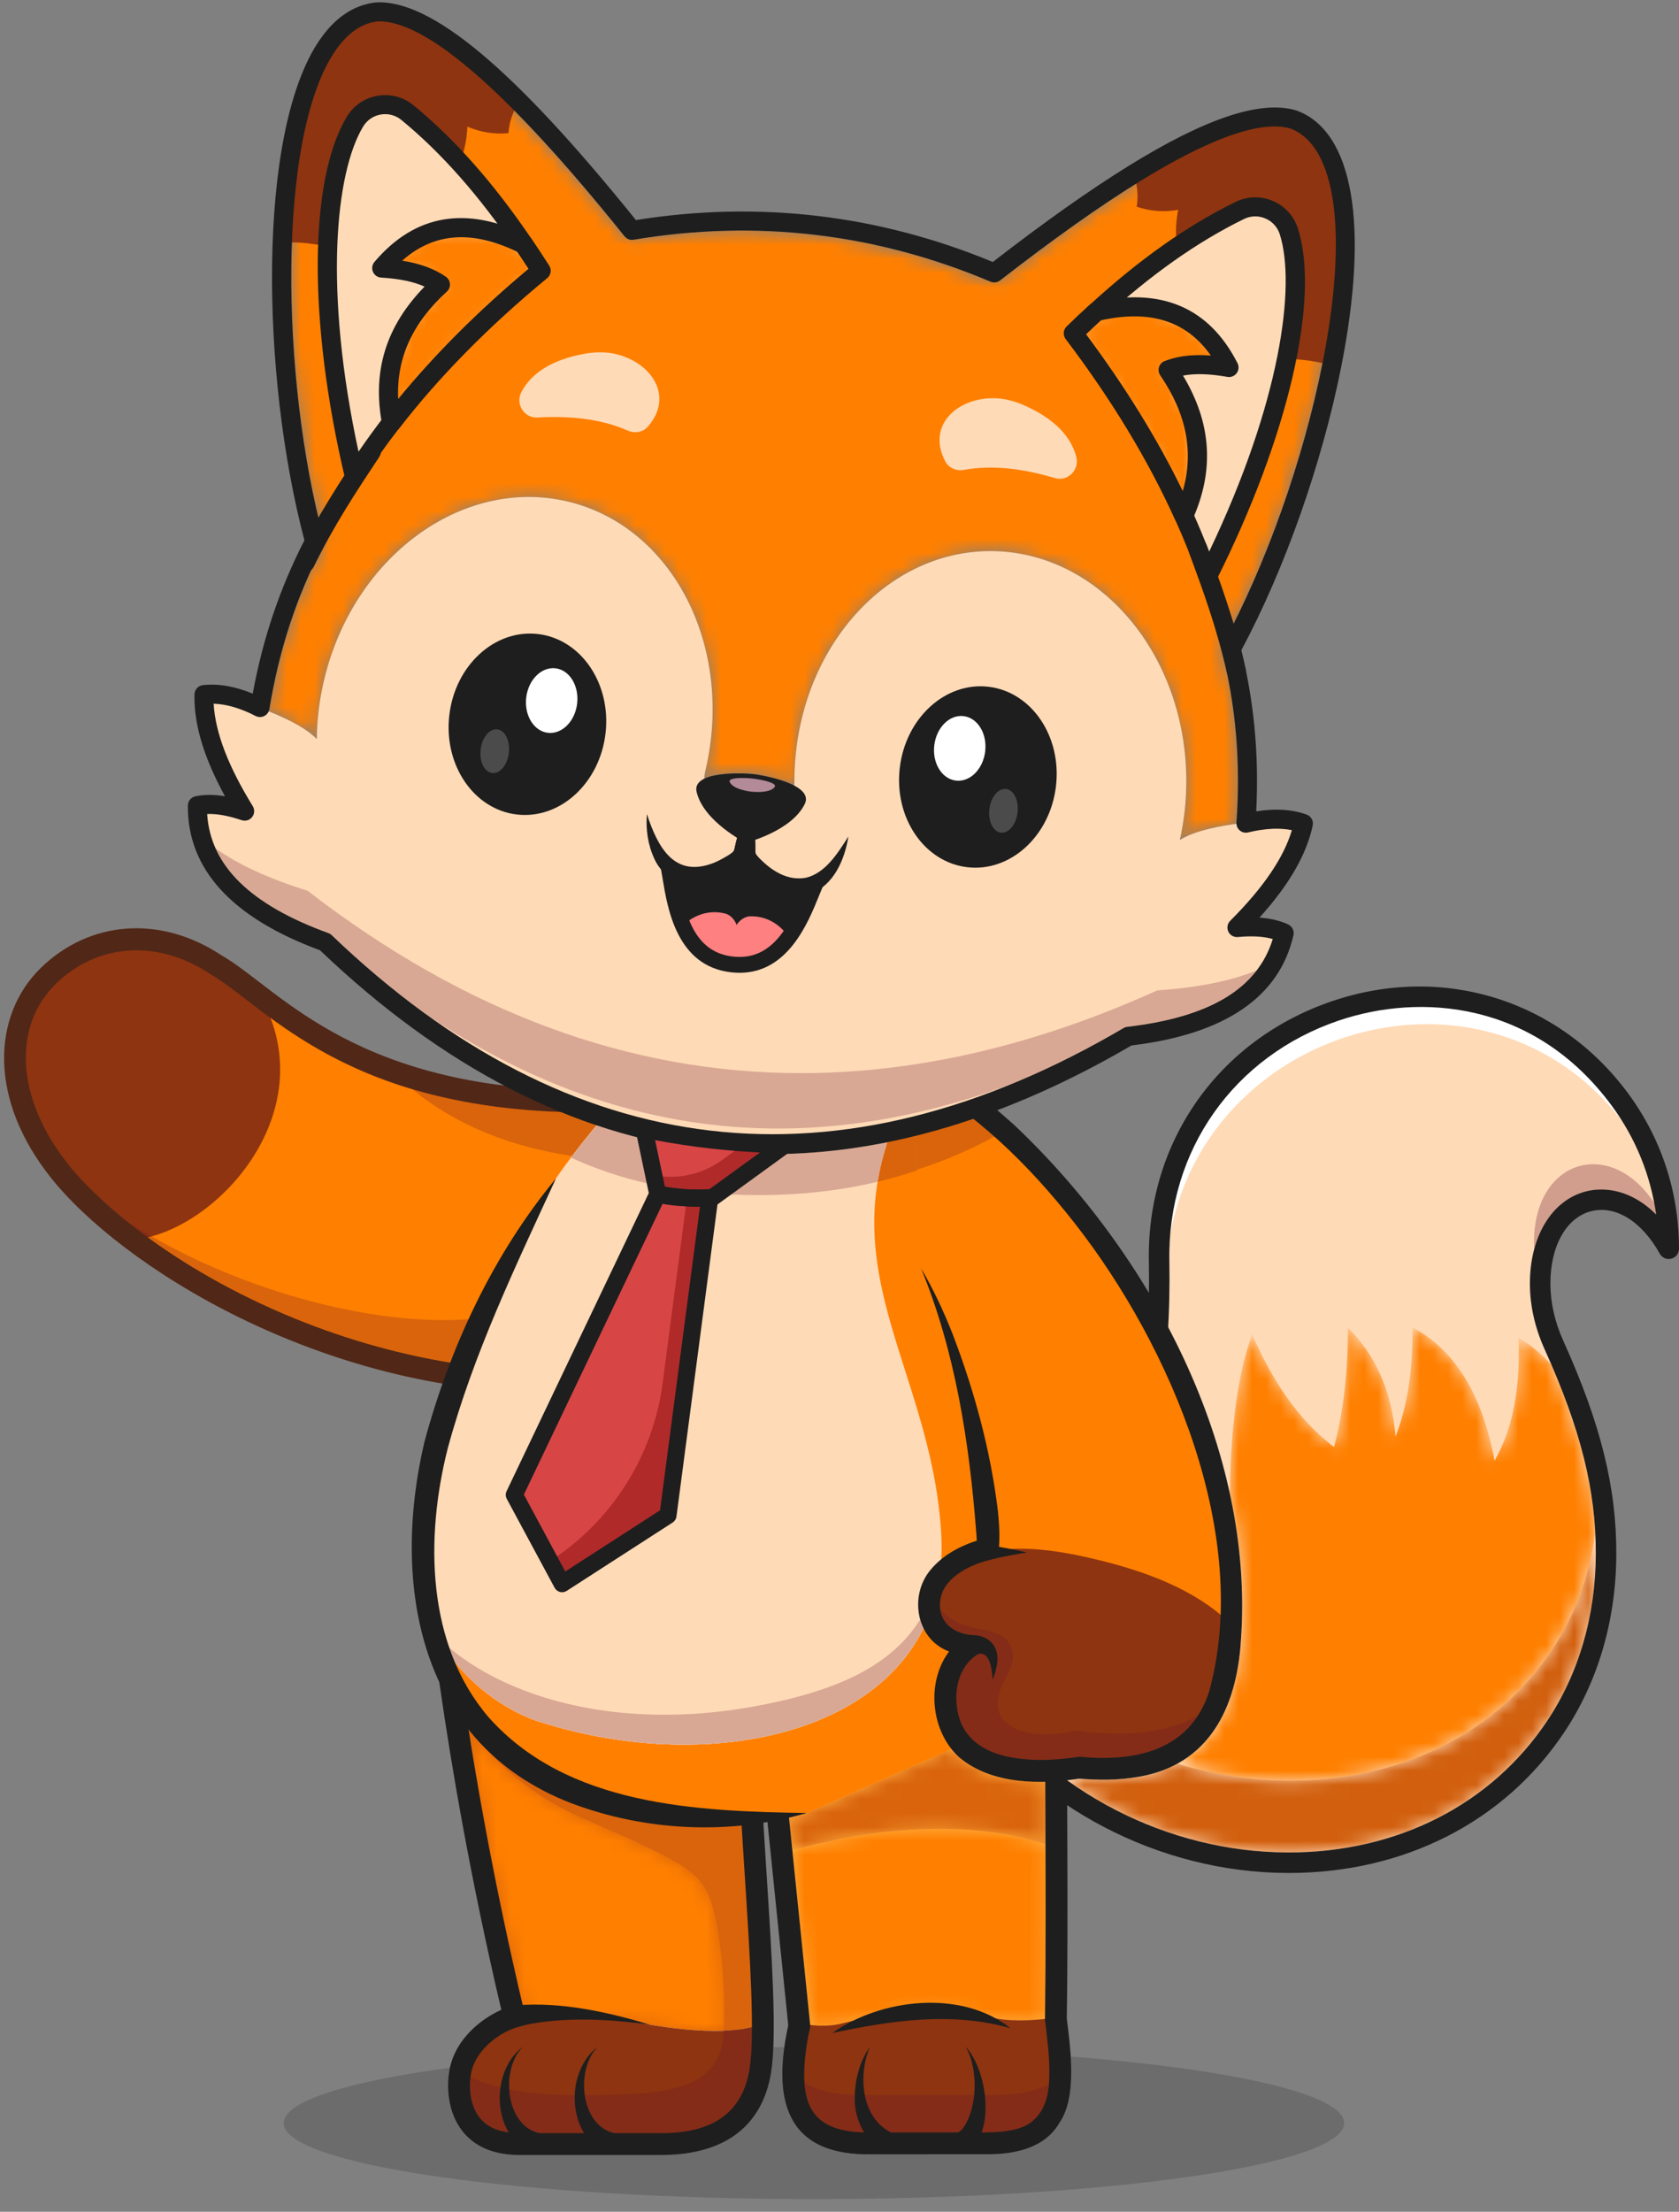 <svg width="120" height="158" viewBox="0 0 120 158" fill="none" xmlns="http://www.w3.org/2000/svg">
<rect x="0" y="0" width="120" height="158" fill="#808080" stroke="none"/>
<g opacity="0.2">
<path d="M58.172 157.094C79.102 157.094 96.069 154.662 96.069 151.662C96.069 149.616 88.18 147.835 76.525 146.908C76.553 147.376 76.566 147.846 76.555 148.324C76.532 149.412 76.374 150.699 75.712 151.662C74.664 153.465 72.515 153.895 70.632 153.895C70.615 153.895 70.597 153.895 70.58 153.895C69.799 153.898 68.715 153.898 67.561 153.898C67.048 153.898 66.522 153.898 66.002 153.898C65.472 153.898 64.949 153.898 64.454 153.898C63.673 153.898 62.96 153.898 62.402 153.899C62.281 153.902 62.163 153.904 62.046 153.904C56.695 153.904 55.435 150.661 56.054 146.238C55.792 146.24 55.532 146.243 55.272 146.246C55.243 146.959 55.19 147.578 55.107 148.077C54.468 151.916 51.754 153.946 47.258 153.946H37.14C35.333 153.946 33.964 153.382 33.07 152.27C31.963 150.891 31.884 148.958 32.155 147.712C24.838 148.702 20.274 150.105 20.274 151.662C20.274 154.662 37.241 157.094 58.172 157.094Z" fill="#1E1E1E"/>
</g>
<path d="M3.011 81.882C3.357 82.45 3.753 83.018 4.199 83.584C10.024 90.981 28.151 101.594 47.572 98.019C48.863 97.782 50.158 97.481 51.457 97.114L53.496 77.75C27.215 81.777 20.238 71.674 15.423 68.91C11.015 65.975 6.391 66.848 3.449 69.716C0.617 72.481 0.129 77.166 3.011 81.882Z" fill="#FFAD40"/>
<path d="M53.496 77.748L51.457 97.113C50.157 97.481 48.863 97.781 47.572 98.02C32.27 100.835 17.773 94.846 9.463 88.559C7.225 86.867 5.434 85.153 4.199 83.583C3.753 83.016 3.357 82.449 3.01 81.88C0.128 77.164 0.618 72.48 3.45 69.715C6.389 66.846 11.014 65.976 15.423 68.909C16.367 69.453 17.395 70.275 18.635 71.222C23.718 75.093 32.371 80.986 53.496 77.748Z" fill="#FFAD40"/>
<path d="M53.497 77.749L53.009 82.386L51.457 97.115C50.157 97.481 48.863 97.78 47.571 98.02C32.269 100.835 17.772 94.847 9.464 88.559C7.225 86.867 5.434 85.153 4.198 83.583C3.753 83.016 3.357 82.45 3.009 81.881C0.128 77.164 0.617 72.48 3.45 69.715C6.389 66.846 11.014 65.977 15.422 68.91C16.366 69.452 17.394 70.275 18.635 71.222C21.089 73.092 24.376 75.43 29.498 76.988C34.982 78.655 42.571 79.423 53.497 77.749Z" fill="#FF7F00"/>
<path d="M9.464 88.555C7.225 86.863 5.434 85.148 4.2 83.578C3.753 83.012 3.358 82.444 3.01 81.875C0.128 77.16 0.618 72.475 3.45 69.71C6.389 66.842 11.014 65.971 15.423 68.904C16.368 69.448 17.396 70.271 18.635 71.217C23.304 79.619 15.15 88.172 9.464 88.555Z" fill="#8E3410"/>
<path d="M40.896 82.578C41.365 81.958 41.958 81.2 42.641 80.389C41.778 80.1 40.919 79.78 40.063 79.43C35.839 79.28 32.36 78.665 29.453 77.799C32.708 80.472 36.659 81.951 40.896 82.578Z" fill="#D9640C"/>
<path d="M33.042 97.461C33.342 96.679 33.663 95.889 34 95.097C34.132 94.789 34.266 94.48 34.402 94.172C33.865 94.222 33.305 94.261 32.719 94.284C32.386 94.298 32.047 94.305 31.702 94.305C25.34 94.305 17.226 92.014 10.834 88.314C10.743 88.338 10.654 88.361 10.564 88.382C13.676 90.65 17.739 92.967 22.612 94.778C25.487 95.847 29.032 96.879 33.042 97.461Z" fill="#D9640C"/>
<path d="M10.565 88.391C10.654 88.37 10.744 88.347 10.834 88.323C10.202 87.957 9.586 87.577 8.991 87.185C9.485 87.583 10.01 87.986 10.565 88.391Z" fill="#842C18"/>
<path d="M39.619 99.523C43.537 99.523 47.583 99.022 51.669 97.864C52.085 97.747 52.326 97.315 52.208 96.9C52.091 96.484 51.66 96.243 51.243 96.361C39.8 99.604 29.357 97.295 22.613 94.788C13.641 91.453 7.416 86.407 4.813 83.099C1.179 78.497 0.851 73.344 3.996 70.275C6.969 67.373 11.286 67.094 14.99 69.56C15.005 69.57 15.019 69.579 15.034 69.587C15.78 70.015 16.608 70.651 17.569 71.388C22.71 75.332 31.316 81.937 53.615 78.521C54.041 78.456 54.334 78.056 54.268 77.63C54.202 77.204 53.806 76.91 53.378 76.976C31.74 80.291 23.463 73.942 18.52 70.148C17.524 69.385 16.663 68.723 15.835 68.246C11.494 65.369 6.422 65.725 2.905 69.156C1.153 70.866 0.226 73.247 0.296 75.859C0.369 78.595 1.507 81.433 3.586 84.066C8.569 90.398 22.918 99.522 39.619 99.523Z" fill="#512717"/>
<path d="M110.077 91.721C110.082 93.232 110.446 94.721 111.068 96.098C111.622 97.326 112.127 98.53 112.574 99.721C113.975 103.466 114.803 107.098 114.788 111.04C114.771 115.41 113.609 119.726 111.18 123.361C101.757 137.458 79.25 135.837 69.092 120.881C76.355 116.64 80.308 109.859 81.941 101.542C82.641 97.981 82.917 94.135 82.844 90.09C82.523 72.304 105.239 64.246 115.789 78.569C117.942 81.493 119.268 85.091 119.268 89.212C116.065 83.445 110.057 85.155 110.077 91.721Z" fill="#FFDAB6"/>
<path d="M82.429 103.494C83.13 99.932 83.405 96.088 83.332 92.042C83.012 74.257 105.727 66.198 116.278 80.52C117.431 82.087 118.343 83.848 118.945 85.778C118.43 83.07 117.321 80.648 115.79 78.568C105.239 64.245 82.524 72.304 82.844 90.09C82.918 94.135 82.641 97.98 81.941 101.542C80.308 109.858 76.356 116.64 69.093 120.88C69.458 121.417 69.84 121.935 70.236 122.438C77.083 118.177 80.846 111.557 82.429 103.494Z" fill="white"/>
<path d="M111.068 96.088C110.926 95.772 110.798 95.449 110.684 95.123C110.837 96.128 111.136 97.11 111.556 98.041C112.111 99.269 112.616 100.472 113.063 101.664C113.467 102.745 113.823 103.817 114.125 104.891C113.749 103.16 113.224 101.447 112.574 99.711C112.128 98.519 111.622 97.316 111.068 96.088Z" fill="white"/>
<mask id="mask0_16333_14137" style="mask-type:luminance" maskUnits="userSpaceOnUse" x="84" y="94" width="31" height="34">
<path d="M92.249 127.211C99.489 127.211 106.466 124.276 110.706 118.183C112.525 115.567 113.611 112.572 114.016 109.467C113.816 105.756 112.841 102.042 110.885 97.499C110.154 96.704 109.37 96.051 108.527 95.559C108.664 98.96 108.193 101.955 106.819 104.347C105.937 99.607 103.982 96.436 100.96 94.827C100.984 97.778 100.603 100.405 99.739 102.639C99.458 99.195 98.208 96.699 96.321 94.827C96.356 97.778 96.063 100.637 95.345 103.371C92.708 101.369 90.902 98.535 89.486 95.315C88.426 98.251 87.967 102.147 87.887 106.648C88.648 110.138 88.949 113.701 88.685 117.251C88.443 120.983 87.177 124.333 84.147 125.992C86.798 126.801 89.543 127.211 92.249 127.211Z" fill="white"/>
</mask>
<g mask="url(#mask0_16333_14137)">
<path d="M92.249 127.211C99.49 127.211 106.466 124.276 110.706 118.183C112.525 115.567 113.611 112.572 114.016 109.468C113.816 105.756 112.841 102.042 110.885 97.499C110.154 96.704 109.37 96.051 108.527 95.559C108.664 98.96 108.193 101.955 106.818 104.348C105.937 99.607 103.982 96.436 100.96 94.827C100.984 97.778 100.603 100.405 99.739 102.639C99.458 99.194 98.208 96.699 96.321 94.827C96.355 97.778 96.063 100.637 95.345 103.371C92.709 101.369 90.902 98.535 89.486 95.315C88.425 98.251 87.967 102.147 87.888 106.648C88.648 110.138 88.95 113.701 88.685 117.251C88.443 120.983 87.177 124.333 84.147 125.992C86.798 126.801 89.542 127.211 92.249 127.211Z" fill="#FF7F00"/>
</g>
<path d="M109.652 89.234C110.221 87.113 111.542 85.585 113.334 85.118C113.679 85.027 114.052 84.977 114.443 84.977C115.675 84.977 117.083 85.473 118.365 86.761C118.326 86.481 118.28 86.202 118.227 85.926C116.973 84.04 115.36 83.165 113.871 83.165C111.605 83.165 109.626 85.19 109.637 88.757C109.638 88.917 109.643 89.076 109.652 89.234Z" fill="#D19E8D"/>
<mask id="mask1_16333_14137" style="mask-type:luminance" maskUnits="userSpaceOnUse" x="76" y="109" width="39" height="24">
<path d="M92.115 132.336C99.859 132.336 106.582 128.919 110.571 122.952C112.834 119.567 114.039 115.445 114.055 111.034C114.057 110.509 114.044 109.987 114.016 109.464C113.611 112.568 112.525 115.564 110.706 118.179C106.466 124.272 99.489 127.208 92.249 127.208C89.542 127.208 86.798 126.798 84.147 125.989C83.334 126.433 82.395 126.756 81.315 126.932C80.494 127.075 79.675 127.132 78.862 127.132C78.28 127.132 77.703 127.103 77.13 127.056C76.847 127.1 76.558 127.139 76.264 127.172C76.264 127.174 76.264 127.176 76.264 127.177C80.814 130.442 86.347 132.314 92.016 132.335C92.05 132.335 92.082 132.336 92.115 132.336Z" fill="white"/>
</mask>
<g mask="url(#mask1_16333_14137)">
<path d="M92.115 132.336C99.859 132.336 106.582 128.919 110.571 122.952C112.834 119.567 114.039 115.446 114.055 111.034C114.057 110.509 114.044 109.986 114.016 109.464C113.611 112.568 112.525 115.564 110.706 118.179C106.466 124.272 99.49 127.208 92.249 127.208C89.543 127.208 86.798 126.798 84.147 125.989C83.334 126.433 82.396 126.756 81.315 126.932C80.495 127.075 79.675 127.132 78.862 127.132C78.281 127.132 77.703 127.103 77.13 127.056C76.847 127.1 76.558 127.139 76.264 127.173C76.264 127.174 76.264 127.176 76.264 127.177C80.814 130.442 86.347 132.314 92.016 132.335C92.05 132.335 92.082 132.336 92.115 132.336Z" fill="#D15F0E"/>
</g>
<path d="M114.443 84.972C114.052 84.972 113.679 85.021 113.333 85.112C110.9 85.746 109.334 88.339 109.344 91.718C109.349 93.28 109.704 94.853 110.399 96.394C112.979 102.104 114.072 106.482 114.054 111.031C114.038 115.442 112.833 119.563 110.57 122.948C106.582 128.915 99.859 132.333 92.115 132.333C92.082 132.333 92.049 132.332 92.016 132.332C83.431 132.3 75.159 128.023 70.143 121.097C79.325 115.375 83.842 104.943 83.575 90.071C83.433 82.181 88.188 75.442 95.689 72.902C101.501 70.934 109.678 71.502 115.199 78.996C116.896 81.299 117.971 83.946 118.365 86.756C117.083 85.467 115.675 84.972 114.443 84.972ZM92.115 133.797C100.357 133.797 107.523 130.143 111.788 123.762C114.211 120.137 115.502 115.736 115.519 111.036C115.537 106.264 114.405 101.705 111.734 95.79C111.124 94.44 110.813 93.068 110.808 91.713C110.8 89.025 111.936 86.989 113.703 86.529C115.448 86.073 117.335 87.236 118.627 89.562C118.789 89.853 119.128 89.998 119.451 89.915C119.774 89.831 120 89.54 120 89.206C120 85.174 118.748 81.344 116.378 78.128C111.444 71.429 103.138 68.832 95.219 71.515C87.103 74.263 81.957 81.557 82.11 90.097C82.372 104.678 78.168 114.443 69.263 119.92C69.028 119.768 68.714 119.759 68.464 119.923C68.13 120.143 68.034 120.591 68.248 120.928C68.246 121.057 68.278 121.187 68.346 121.307C68.434 121.459 68.569 121.568 68.722 121.626C73.982 129.12 82.827 133.762 92.01 133.797C92.045 133.797 92.08 133.797 92.115 133.797Z" fill="#1E1E1E"/>
<path d="M64.781 78.35C63.679 80.511 63.035 82.515 62.721 84.42C59.65 85.154 56.185 85.505 52.214 85.331C47.408 85.122 43.599 83.989 40.808 82.696C42.991 79.79 48.103 73.594 52.24 73.284C57.96 72.858 62.043 75.446 64.781 78.35Z" fill="#F9D3B7"/>
<path d="M67.955 82.674C63.711 84.527 58.622 85.612 52.213 85.331C47.407 85.122 43.598 83.989 40.807 82.696C42.99 79.79 48.102 73.594 52.239 73.284C57.959 72.858 62.042 75.446 64.78 78.35C66.174 79.827 67.22 81.389 67.955 82.674Z" fill="#FF9343"/>
<path d="M75.463 112.774C75.395 119.492 75.6 136.654 75.463 144.238C75.565 145.291 76.25 149.203 75.211 150.986C74.445 152.301 73.466 153.117 70.352 153.117C68.227 153.117 65.395 153.117 62 153.117C57.268 153.117 56.844 150.306 56.736 149.004C56.563 146.919 57.126 144.727 57.126 144.727L55.446 128.298L75.463 112.774Z" fill="#FFAD40"/>
<path d="M75.211 150.987C74.444 152.303 73.467 153.117 70.352 153.117H62C57.267 153.117 56.845 150.306 56.736 149.005C56.564 146.92 57.126 144.728 57.126 144.728L57.103 144.498L55.445 128.299L75.464 112.774C75.394 119.456 75.597 136.468 75.466 144.112C75.466 144.154 75.464 144.197 75.464 144.238C75.565 145.292 76.25 149.204 75.211 150.987Z" fill="#FFAD40"/>
<path d="M75.211 150.987C74.444 152.303 73.467 153.117 70.352 153.117H62C57.267 153.117 56.845 150.306 56.736 149.005C56.564 146.92 57.126 144.728 57.126 144.728L57.103 144.498L55.445 128.299L75.464 112.774C75.394 119.456 75.597 136.468 75.466 144.112C75.466 144.154 75.464 144.197 75.464 144.238C75.565 145.292 76.25 149.204 75.211 150.987Z" fill="#FFAD40"/>
<mask id="mask2_16333_14137" style="mask-type:luminance" maskUnits="userSpaceOnUse" x="56" y="130" width="19" height="15">
<path d="M58.797 144.711C59.247 144.711 59.701 144.668 60.099 144.567C63.066 143.827 65.15 143.59 66.737 143.59C68.785 143.59 70.008 143.985 71.243 144.202C71.763 144.294 72.344 144.331 72.921 144.331C73.542 144.331 74.157 144.289 74.687 144.228C74.735 140.191 74.735 135.995 74.721 131.767C72.229 130.964 69.633 130.659 67.131 130.659C63.131 130.659 59.366 131.436 56.63 132.198L57.904 144.651C57.904 144.652 57.904 144.654 57.904 144.656C58.187 144.691 58.491 144.711 58.797 144.711Z" fill="white"/>
</mask>
<g mask="url(#mask2_16333_14137)">
<path d="M58.797 144.711C59.247 144.711 59.701 144.668 60.1 144.567C63.067 143.827 65.15 143.59 66.737 143.59C68.785 143.59 70.008 143.985 71.243 144.202C71.763 144.294 72.344 144.331 72.921 144.331C73.542 144.331 74.157 144.289 74.687 144.228C74.735 140.191 74.735 135.995 74.721 131.767C72.229 130.964 69.633 130.659 67.131 130.659C63.131 130.659 59.367 131.436 56.63 132.198L57.904 144.651C57.904 144.652 57.904 144.654 57.904 144.656C58.188 144.691 58.491 144.711 58.797 144.711Z" fill="#FF7F00"/>
</g>
<mask id="mask3_16333_14137" style="mask-type:luminance" maskUnits="userSpaceOnUse" x="56" y="124" width="19" height="9">
<path d="M56.63 132.188C59.367 131.426 63.131 130.649 67.131 130.649C69.633 130.649 72.229 130.953 74.721 131.756C74.716 130.265 74.709 128.768 74.702 127.274C74.576 127.277 74.45 127.279 74.324 127.279C72.243 127.279 70.131 126.847 68.56 125.529C68.353 125.341 68.163 125.137 67.991 124.919L57.652 129.508C57.254 129.567 56.826 129.622 56.372 129.671L56.63 132.188Z" fill="white"/>
</mask>
<g mask="url(#mask3_16333_14137)">
<path d="M56.63 132.188C59.367 131.426 63.131 130.649 67.131 130.649C69.634 130.649 72.229 130.953 74.721 131.756C74.716 130.265 74.71 128.768 74.703 127.274C74.577 127.277 74.451 127.279 74.324 127.279C72.243 127.279 70.131 126.847 68.56 125.529C68.353 125.341 68.163 125.137 67.991 124.919L57.653 129.508C57.254 129.567 56.826 129.622 56.373 129.671L56.63 132.188Z" fill="#D9640C"/>
</g>
<path d="M53.236 121.529C52.581 126.285 54.602 143.33 54.129 148.013C53.706 152.206 50.962 153.164 47.258 153.164C44.759 153.164 42.492 153.164 37.14 153.164C32.655 153.164 32.603 149.301 32.922 147.862C33.39 145.744 35.483 144.427 36.748 144.064C32.184 124.907 31.102 111.058 31.102 111.058L53.236 121.529Z" fill="#FFAD40"/>
<path d="M54.13 148.014C53.707 152.206 50.963 153.164 47.259 153.164H37.14C32.656 153.164 32.605 149.302 32.921 147.862C33.391 145.746 35.483 144.429 36.748 144.066H36.749C32.186 124.908 31.103 111.059 31.103 111.059L53.237 121.53C52.693 125.48 53.995 137.9 54.179 144.681C54.221 146.069 54.211 147.219 54.13 148.014Z" fill="#D9640C"/>
<mask id="mask4_16333_14137" style="mask-type:luminance" maskUnits="userSpaceOnUse" x="33" y="123" width="19" height="23">
<path d="M51.13 145.078C51.327 145.078 51.521 145.075 51.714 145.068C51.877 142.797 51.586 136.789 50.371 134.846C49.476 133.415 47.797 132.564 41.652 129.892C37.839 128.234 35.226 125.755 33.457 123.358C34.322 128.879 35.617 135.938 37.509 143.88L37.551 144.056C37.57 144.056 37.589 144.056 37.608 144.056C39.344 144.056 43.365 144.117 46.437 144.631C47.361 144.786 48.682 144.975 50.043 145.048C50.404 145.067 50.77 145.078 51.13 145.078Z" fill="white"/>
</mask>
<g mask="url(#mask4_16333_14137)">
<path d="M51.13 145.078C51.327 145.078 51.522 145.075 51.714 145.068C51.877 142.797 51.586 136.789 50.372 134.846C49.475 133.415 47.797 132.564 41.651 129.892C37.839 128.234 35.225 125.755 33.457 123.358C34.323 128.879 35.617 135.938 37.509 143.88L37.551 144.056C37.57 144.056 37.589 144.056 37.609 144.056C39.343 144.056 43.365 144.117 46.437 144.631C47.361 144.786 48.682 144.975 50.042 145.048C50.404 145.067 50.769 145.078 51.13 145.078Z" fill="#FF7F00"/>
</g>
<path d="M54.13 148.014C53.707 152.206 50.964 153.164 47.259 153.164H37.14C32.656 153.164 32.605 149.302 32.922 147.862C33.39 145.746 35.483 144.429 36.747 144.066H36.75C36.75 144.066 42.409 143.961 46.437 144.635C48.37 144.959 52.034 145.431 54.179 144.682C54.221 146.069 54.211 147.219 54.13 148.014Z" fill="#FFF3E9"/>
<path d="M54.131 148.014C53.708 152.206 50.964 153.164 47.259 153.164H37.14C32.767 153.164 32.612 149.488 32.899 147.973H32.901C32.907 147.934 32.914 147.897 32.922 147.862C33.39 145.746 35.483 144.429 36.748 144.066H36.749C36.749 144.066 42.409 143.961 46.437 144.635C47.741 144.854 49.834 145.14 51.714 145.072C52.622 145.039 53.48 144.926 54.18 144.681C54.22 146.069 54.211 147.219 54.131 148.014Z" fill="#8E3410"/>
<path d="M37.14 152.383H47.258C50.992 152.383 53.056 150.89 53.566 147.821C53.687 147.089 53.739 146.053 53.74 144.813C53.133 144.968 52.439 145.045 51.713 145.072C51.607 149.535 47.239 149.641 41.441 149.667C41.384 149.667 41.329 149.667 41.272 149.667C37.135 149.667 34.977 149.02 33.627 148.365C33.525 149.158 33.579 150.407 34.288 151.29C34.871 152.015 35.831 152.383 37.14 152.383Z" fill="#842C18"/>
<path d="M37.141 153.945H47.259C51.755 153.945 54.469 151.916 55.108 148.077C55.537 145.49 55.164 139.705 54.803 134.109C54.48 129.094 54.145 123.909 54.451 121.696L52.903 121.482C52.576 123.853 52.9 128.884 53.245 134.21C53.599 139.717 53.967 145.411 53.567 147.821C53.056 150.89 50.993 152.383 47.259 152.383H37.141C35.83 152.383 34.871 152.015 34.289 151.29C33.47 150.27 33.524 148.761 33.685 148.031C34.076 146.261 35.903 145.119 36.964 144.815L37.682 144.61L37.509 143.883C33.014 125.014 31.892 111.135 31.881 110.997L30.324 111.119C30.334 111.257 31.437 124.92 35.83 143.573C34.407 144.203 32.621 145.609 32.16 147.694C31.884 148.939 31.958 150.884 33.071 152.269C33.964 153.381 35.333 153.945 37.141 153.945Z" fill="#1E1E1E"/>
<path d="M46.437 144.628C43.364 143.718 40.14 142.996 36.913 143.251C36.797 143.264 36.7 143.273 36.55 143.302L36.947 144.812C37.275 144.701 37.671 144.621 38.02 144.557C40.787 144.083 43.66 144.259 46.437 144.628Z" fill="#1E1E1E"/>
<path d="M37.363 146.22C34.91 148.067 35.171 152.911 38.32 153.93L38.69 152.412C36.14 152.009 35.716 147.87 37.363 146.22Z" fill="#1E1E1E"/>
<path d="M42.721 146.22C40.268 148.067 40.529 152.911 43.678 153.93L44.049 152.412C41.499 152.009 41.075 147.87 42.721 146.22Z" fill="#1E1E1E"/>
<path d="M75.212 150.987C74.445 152.303 73.467 153.117 70.352 153.117H61.999C57.267 153.117 56.845 150.306 56.736 149.005C56.563 146.92 57.126 144.728 57.126 144.728L57.103 144.498C57.881 144.716 59.147 144.804 60.099 144.564C66.897 142.869 69.051 143.813 71.243 144.199C72.628 144.445 74.446 144.295 75.466 144.112C75.466 144.153 75.464 144.197 75.464 144.238C75.564 145.292 76.25 149.204 75.212 150.987Z" fill="#8E3410"/>
<path d="M62.099 152.336C62.199 152.336 62.301 152.334 62.403 152.332C62.76 152.333 63.179 152.333 63.641 152.333C64.63 152.333 65.808 152.332 66.957 152.331C68.095 152.33 69.204 152.328 70.07 152.328C70.243 152.328 70.407 152.328 70.56 152.329C71.845 152.31 73.146 152.149 73.88 151.448C74.62 150.773 74.895 149.846 74.971 148.857C74.125 149.369 72.904 149.655 70.932 149.655H61.404C59.616 149.655 58.368 149.304 57.494 148.781C57.662 151.245 58.998 152.336 62.099 152.336Z" fill="#842C18"/>
<path d="M74.683 112.762C74.623 122.943 74.81 134.132 74.687 144.309C74.845 145.643 75.027 146.956 74.995 148.283C74.983 149.48 74.762 150.643 73.88 151.448C73.146 152.148 71.844 152.31 70.56 152.328C69.649 152.327 68.325 152.329 66.957 152.33C65.273 152.332 63.524 152.334 62.403 152.332C58.333 152.42 57.121 150.774 57.561 146.816C57.631 146.18 57.74 145.514 57.884 144.917C57.907 144.826 57.913 144.731 57.904 144.643L56.224 128.214C56.18 127.785 55.797 127.473 55.367 127.517C54.938 127.561 54.626 127.944 54.67 128.373L56.35 144.801L56.371 144.528C55.162 149.9 56.062 154.058 62.404 153.894C63.314 153.892 64.636 153.893 66.003 153.893C67.694 153.893 69.454 153.894 70.582 153.89C72.477 153.898 74.656 153.477 75.714 151.657C76.375 150.694 76.534 149.407 76.556 148.319C76.58 147.243 76.487 146.206 76.362 145.154L76.241 144.158L76.245 144.248C76.352 136.967 76.253 127.95 76.24 120.633C76.232 118.012 76.224 115.389 76.245 112.775C76.229 111.767 74.731 111.708 74.683 112.762Z" fill="#1E1E1E"/>
<path d="M72.214 144.885C68.715 142.099 62.992 142.759 59.488 145.227C63.707 144.344 67.989 143.685 72.214 144.885Z" fill="#1E1E1E"/>
<path d="M62.178 146.213C61.401 147.308 61.079 148.673 61.089 150.023C61.097 151.478 61.897 152.955 63.116 153.789L63.912 152.445C61.57 151.475 61.273 148.313 62.178 146.213Z" fill="#1E1E1E"/>
<path d="M69.014 146.218C69.942 147.775 69.868 150.615 68.807 152.064C68.66 152.241 68.497 152.338 68.375 152.367L69.072 153.766C71.23 152.421 70.54 147.805 69.014 146.218Z" fill="#1E1E1E"/>
<path d="M69.325 85.521C70.351 93.077 74.211 102.022 75.225 107.254C76.388 113.256 75.369 118.951 73.566 122.457L57.653 129.519C49.295 130.751 27.972 130.406 30.453 107.031C31.103 100.909 35.259 91.144 39.739 84.184C39.739 84.184 46.828 73.695 52.24 73.291C64.597 72.367 69.325 85.521 69.325 85.521Z" fill="#FFAD40"/>
<path d="M73.566 122.456L57.651 129.52C50.42 130.585 33.473 130.47 30.656 115.265C30.216 112.904 30.118 110.176 30.453 107.032C31.102 100.909 35.259 91.144 39.738 84.184C39.738 84.184 46.827 73.695 52.24 73.29C57.959 72.864 62.043 75.452 64.781 78.356C67.96 81.725 69.324 85.522 69.324 85.522C70.35 93.078 74.21 102.021 75.225 107.254C76.388 113.257 75.367 118.952 73.566 122.456Z" fill="#FFAD40"/>
<path d="M73.566 122.456L57.651 129.52C50.42 130.585 33.473 130.47 30.656 115.265C30.216 112.904 30.118 110.176 30.453 107.032C31.102 100.909 35.259 91.144 39.738 84.184C39.738 84.184 46.827 73.695 52.24 73.29C57.959 72.864 62.043 75.452 64.781 78.356C67.96 81.725 69.324 85.522 69.324 85.522C70.35 93.078 74.21 102.021 75.225 107.254C76.388 113.257 75.367 118.952 73.566 122.456Z" fill="#FFAD40"/>
<path d="M73.566 122.457L57.651 129.52C50.642 130.552 34.499 130.477 30.955 116.616C30.84 116.179 30.742 115.73 30.656 115.266C30.216 112.904 30.118 110.176 30.453 107.032C31.102 100.909 35.259 91.145 39.738 84.184C39.738 84.184 46.827 73.695 52.24 73.291C57.959 72.864 62.043 75.452 64.781 78.356C67.96 81.725 69.324 85.522 69.324 85.522C69.599 87.541 70.075 89.659 70.646 91.779C72.21 97.593 74.481 103.419 75.225 107.254C76.388 113.257 75.367 118.952 73.566 122.457Z" fill="#FF7F00"/>
<path d="M52.198 129.906C54.286 129.906 56.172 129.738 57.652 129.52L67.992 124.93C66.462 122.988 66.351 119.949 67.827 117.983C67.794 117.969 67.762 117.955 67.729 117.94C66.93 117.612 66.353 117.026 66.008 116.324C63.259 121.894 56.458 124.637 48.885 124.637C48.385 124.637 47.882 124.625 47.376 124.601C44.434 124.462 41.41 123.92 38.491 122.98C37.433 122.639 36.131 121.981 34.877 121.03C34.874 121.028 34.871 121.027 34.869 121.025C33.553 120.026 32.29 118.704 31.418 117.085C31.256 116.93 31.103 116.774 30.955 116.616C33.752 127.552 44.389 129.906 52.198 129.906ZM67.359 111.318C68.084 110.746 68.93 110.345 69.809 110.065C69.8 109.845 69.786 109.619 69.767 109.394C69.269 103.008 68.279 96.567 65.829 90.606C65.83 90.606 65.831 90.608 65.832 90.61C65.831 90.608 65.83 90.606 65.829 90.605L65.804 90.037C65.51 90.341 65.425 90.931 65.612 91.875C67.315 100.479 68.162 106.75 67.359 111.318Z" fill="#FF7F00"/>
<path d="M67.223 111.995C66.052 123.571 51.275 127.095 38.49 122.976C36.321 122.276 33.123 120.247 31.418 117.082C35.742 121.242 44.786 124.193 56.293 121.394C62.864 119.795 66.124 116.963 67.223 111.995Z" fill="#F9D3B7"/>
<path d="M62.722 84.422C63.693 84.191 64.623 83.921 65.518 83.617L65.516 83.57C65.511 83.571 65.508 83.572 65.504 83.573L65.396 81.151C64.734 81.314 64.076 81.462 63.418 81.595C63.1 82.564 62.872 83.505 62.722 84.422Z" fill="#D9640C"/>
<path d="M38.49 122.975C35.929 122.149 31.938 119.471 30.655 115.262C30.216 112.9 30.117 110.172 30.452 107.028C31.102 100.905 35.258 91.141 39.738 84.18C39.738 84.18 46.826 73.691 52.24 73.287C57.959 72.86 62.043 75.448 64.78 78.352C58.704 90.268 66.535 97.437 67.268 109.498C68.093 123.052 52.154 127.378 38.49 122.975Z" fill="#FFDAB6"/>
<path d="M47.376 124.594C44.434 124.455 41.41 123.912 38.491 122.971C37.432 122.63 36.13 121.973 34.876 121.023C36.131 121.973 37.433 122.631 38.491 122.972C41.41 123.913 44.434 124.455 47.376 124.594Z" fill="#D4A395"/>
<path d="M34.877 121.031C34.874 121.029 34.871 121.027 34.869 121.026C34.871 121.028 34.874 121.029 34.877 121.031Z" fill="#D4A395"/>
<path d="M48.881 124.633C56.455 124.633 63.258 121.89 66.006 116.319C65.907 116.117 65.826 115.905 65.765 115.687C64.038 118.453 61.023 120.243 56.293 121.394C53.153 122.157 50.199 122.493 47.471 122.493C40.204 122.493 34.562 120.107 31.418 117.082C32.29 118.7 33.553 120.022 34.868 121.021C34.87 121.022 34.873 121.024 34.876 121.026C36.13 121.977 37.432 122.634 38.49 122.975C41.41 123.916 44.433 124.458 47.375 124.597C47.88 124.621 48.382 124.633 48.881 124.633Z" fill="#D9A894"/>
<path d="M54.195 85.375C57.351 85.375 60.172 85.029 62.721 84.42C62.872 83.503 63.099 82.563 63.418 81.594C60.643 82.152 57.899 82.436 55.194 82.441L51.285 85.279C51.591 85.3 51.901 85.317 52.214 85.331C52.889 85.361 53.548 85.375 54.195 85.375ZM46.879 84.675C46.649 83.585 46.42 82.493 46.19 81.402C45.001 81.121 43.819 80.783 42.641 80.388C41.915 81.252 41.291 82.054 40.808 82.696C42.472 83.466 44.497 84.18 46.879 84.675Z" fill="#D9A894"/>
<path d="M57.652 129.514C49.712 129.392 40.556 128.994 34.936 122.69C30.464 117.493 30.383 109.832 32.002 103.46C33.818 96.749 36.829 90.496 39.739 84.179C35.232 89.633 32.16 96.215 30.328 103.032C27.929 113.267 29.978 124.616 40.79 128.798C46.131 130.826 52.18 131.106 57.652 129.514Z" fill="#1E1E1E"/>
<path d="M69.325 85.517C69.545 92.703 72.289 99.508 74.13 106.367C75.091 110.106 75.292 114.057 74.723 117.878C74.496 119.437 74.114 120.966 73.566 122.453C74.003 121.785 74.38 121.072 74.708 120.336C76.789 115.457 76.895 109.87 75.556 104.773C73.767 98.334 70.999 92 69.325 85.517Z" fill="#1E1E1E"/>
<path d="M71.873 81.128C70.017 82.191 67.993 83.11 65.748 83.82L65.436 76.828C67.37 77.609 69.59 79.094 71.873 81.128Z" fill="#FF9343"/>
<path d="M70.164 85.517C70.384 92.703 73.127 99.508 74.969 106.366C75.929 110.106 76.131 114.057 75.562 117.878C75.335 119.437 74.953 120.966 74.405 122.453C74.841 121.785 75.219 121.072 75.546 120.335C77.627 115.457 77.733 109.869 76.394 104.773C74.606 98.334 71.837 92 70.164 85.517Z" fill="#1E1E1E"/>
<path d="M65.83 90.605C69.362 97.582 70.766 107.986 70.605 110.649C70.004 110.79 69.1 111.1 68.285 111.62C68.243 111.647 68.202 111.674 68.164 111.7C67.282 112.289 66.533 113.132 66.42 114.284C66.127 117.369 69.362 117.584 69.362 117.584C67.126 119.066 67.097 122.603 68.629 124.492C70.553 126.86 75.128 126.655 77.103 126.274C83.772 126.877 87.08 124.209 87.807 118.172C87.892 117.459 87.951 116.746 87.985 116.031C88.058 114.489 88.015 112.941 87.868 111.403C86.321 95.128 73.253 79.593 65.192 76.341L65.83 90.605Z" fill="#FF7F00"/>
<path d="M69.361 117.584C67.124 119.066 67.096 122.603 68.628 124.492C70.552 126.86 75.126 126.655 77.102 126.274C83.771 126.877 87.079 124.209 87.806 118.172C87.891 117.459 87.95 116.747 87.984 116.031C85.426 113.512 81.757 112.206 78.2 111.366C75.296 110.68 72.19 110.221 69.363 111.183C68.948 111.325 68.548 111.498 68.162 111.701C67.281 112.289 66.531 113.131 66.419 114.283C66.126 117.369 69.361 117.584 69.361 117.584Z" fill="#8E3410"/>
<path d="M65.503 83.578C65.507 83.577 65.511 83.576 65.515 83.575L65.407 81.153C65.403 81.154 65.399 81.156 65.395 81.156L65.503 83.578Z" fill="#BC5015"/>
<path d="M65.516 83.562C67.535 82.923 69.375 82.114 71.073 81.185C70.584 80.751 70.082 80.326 69.566 79.916C68.174 80.392 66.786 80.8 65.408 81.141L65.516 83.562Z" fill="#D9640C"/>
<path d="M74.359 125.727C75.304 125.727 76.255 125.621 77.173 125.495C77.738 125.55 78.301 125.58 78.855 125.58C81.621 125.58 84.165 124.824 85.637 122.523C83.888 123.585 81.612 123.842 79.825 123.842C78.162 123.842 76.922 123.62 76.922 123.62C76.136 123.804 75.399 123.89 74.733 123.89C72.767 123.89 71.425 123.135 71.325 121.9C71.203 120.344 72.553 119.386 72.382 118.155C72.126 116.308 70.381 116.616 68.756 116.035C68.087 115.794 67.577 115.386 67.191 114.933C67.304 115.905 68.052 116.579 69.17 116.768C69.231 116.778 69.352 116.8 69.414 116.804C70.147 116.842 70.424 117.83 69.793 118.235C68.87 118.835 68.361 119.998 68.35 121.2C68.328 124.141 70.359 125.373 73.021 125.646C73.463 125.703 73.909 125.727 74.359 125.727Z" fill="#842C18"/>
<path d="M64.9 77.065C67.307 78.067 69.458 79.737 71.403 81.49C73.38 83.29 75.181 85.298 76.835 87.415C83.682 96.162 89.514 109.78 86.394 120.924C84.987 125.079 81.132 125.874 77.174 125.494C75.82 125.68 74.395 125.82 73.021 125.645C70.36 125.371 68.329 124.139 68.351 121.199C68.362 119.997 68.871 118.834 69.794 118.233C70.425 117.829 70.148 116.841 69.415 116.803C69.353 116.799 69.232 116.776 69.171 116.766C67.733 116.523 66.905 115.476 67.258 114.027C67.643 112.594 69.395 111.759 70.785 111.406C71.13 111.331 71.371 111.031 71.384 110.693C71.47 109.73 71.412 108.863 71.325 107.977C70.804 103.635 69.647 99.376 68.086 95.301C67.452 93.683 66.71 92.1 65.829 90.604C68.28 96.565 69.27 103.006 69.767 109.392C69.805 109.806 69.817 110.222 69.825 110.598L70.424 109.886C68.954 110.264 67.511 110.937 66.508 112.142C64.985 113.953 65.445 117 67.729 117.938C68.241 118.168 68.751 118.309 69.312 118.362L68.932 116.931C66.126 118.823 66.13 123.342 68.561 125.539C70.889 127.493 74.406 127.499 77.251 127.039L77.033 127.05C78.437 127.17 79.875 127.186 81.316 126.935C86.426 126.101 88.379 121.983 88.685 117.25C89.709 103.503 82.255 89.574 72.455 80.335C70.36 78.454 68.128 76.717 65.484 75.616L64.9 77.065Z" fill="#1E1E1E"/>
<path d="M69.602 118.317C69.588 118.305 69.653 118.272 69.686 118.253C69.797 118.194 69.944 118.143 70.061 118.135C70.679 118.095 70.845 119.048 70.908 119.532L70.946 119.992L71.102 119.551C71.313 118.88 71.432 118.093 70.982 117.477C70.555 116.91 69.803 116.727 69.121 116.831L69.602 118.317Z" fill="#1E1E1E"/>
<path d="M69.522 111.82C70.102 111.582 70.764 111.418 71.391 111.277C72.048 111.131 72.718 111.008 73.393 110.905C72.388 110.671 71.368 110.468 70.335 110.349C69.981 110.311 69.624 110.281 69.239 110.284L69.522 111.82Z" fill="#1E1E1E"/>
<mask id="mask5_16333_14137" style="mask-type:luminance" maskUnits="userSpaceOnUse" x="19" y="1" width="77" height="59">
<path d="M84.324 60C85.311 59.385 86.786 59.074 88.37 58.836C88.368 58.8 88.369 58.764 88.373 58.727C88.374 58.711 88.375 58.695 88.377 58.678C88.674 54.438 88.334 50.459 87.338 46.515C87.296 46.349 87.319 46.174 87.4 46.024C90.484 40.337 93.143 32.851 94.51 26C96.37 16.677 95.512 10.39 92.217 9.171C91.88 9.074 91.504 9.026 91.089 9.026C88.907 9.026 85.651 10.358 81.381 12.998C78.563 14.74 75.231 17.104 71.478 20.024C71.356 20.118 71.209 20.167 71.06 20.167C70.97 20.167 70.881 20.149 70.795 20.113C65.049 17.683 59.102 16.463 53.035 16.463C50.47 16.463 47.883 16.681 45.283 17.118C45.245 17.124 45.208 17.127 45.17 17.127C44.965 17.127 44.77 17.035 44.639 16.873C36.45 6.672 30.561 1.518 27.113 1.518C27.065 1.518 27.017 1.519 26.97 1.521C25.827 1.66 24.808 2.378 23.94 3.657C19.759 9.817 20.069 27.128 23.139 38.489C23.183 38.654 23.165 38.83 23.085 38.981C21.197 42.604 19.942 46.419 19.253 50.644C19.244 50.7 19.228 50.754 19.206 50.805C20.594 51.376 21.851 51.992 22.624 52.772L22.642 52.776C22.655 51.413 22.823 50.02 23.152 48.618C24.976 40.86 31.199 35.496 37.785 35.496C38.703 35.496 39.629 35.601 40.55 35.817C48.079 37.589 52.497 46.191 50.418 55.031C50.416 55.041 50.413 55.052 50.41 55.062C50.366 55.251 50.342 55.438 50.336 55.624C50.959 55.321 51.971 55.247 52.767 55.247C53.251 55.247 53.655 55.274 53.843 55.295C54.268 55.342 55.787 55.601 56.759 56.112C56.77 56.013 56.776 55.911 56.776 55.808C56.776 55.797 56.776 55.786 56.776 55.775C56.797 46.704 63.068 39.363 70.792 39.363C70.8 39.363 70.81 39.363 70.818 39.363C78.553 39.381 84.805 46.758 84.786 55.839C84.782 57.276 84.623 58.67 84.324 60Z" fill="white"/>
</mask>
<g mask="url(#mask5_16333_14137)">
<path d="M84.324 60C85.311 59.385 86.786 59.074 88.37 58.836C88.368 58.8 88.369 58.765 88.373 58.728C88.374 58.712 88.375 58.695 88.377 58.679C88.674 54.438 88.334 50.459 87.338 46.516C87.296 46.35 87.319 46.175 87.4 46.024C90.484 40.337 93.143 32.851 94.51 26C96.37 16.678 95.512 10.39 92.217 9.172C91.88 9.075 91.504 9.027 91.089 9.027C88.907 9.027 85.651 10.358 81.381 12.999C78.563 14.74 75.231 17.104 71.478 20.024C71.356 20.118 71.209 20.167 71.06 20.167C70.97 20.167 70.881 20.15 70.796 20.114C65.049 17.683 59.102 16.463 53.035 16.463C50.47 16.463 47.884 16.681 45.282 17.118C45.245 17.125 45.208 17.128 45.17 17.128C44.965 17.128 44.77 17.036 44.639 16.874C36.45 6.673 30.56 1.518 27.113 1.518C27.066 1.518 27.018 1.52 26.97 1.522C25.827 1.66 24.807 2.379 23.94 3.657C19.76 9.818 20.069 27.129 23.139 38.49C23.183 38.654 23.165 38.831 23.086 38.981C21.197 42.604 19.943 46.419 19.253 50.644C19.243 50.7 19.227 50.754 19.206 50.805C20.595 51.376 21.852 51.992 22.623 52.772L22.642 52.777C22.656 51.413 22.823 50.02 23.152 48.619C24.976 40.86 31.199 35.496 37.785 35.496C38.703 35.496 39.629 35.601 40.55 35.817C48.079 37.589 52.497 46.191 50.418 55.031C50.415 55.041 50.413 55.052 50.411 55.063C50.366 55.25 50.341 55.439 50.336 55.624C50.959 55.322 51.972 55.247 52.768 55.247C53.252 55.247 53.655 55.274 53.843 55.296C54.268 55.342 55.787 55.601 56.76 56.112C56.77 56.013 56.776 55.911 56.776 55.808C56.776 55.797 56.776 55.786 56.776 55.776C56.797 46.704 63.068 39.364 70.793 39.364C70.8 39.364 70.81 39.364 70.818 39.364C78.553 39.382 84.805 46.758 84.786 55.839C84.782 57.276 84.623 58.67 84.324 60Z" fill="#FF7F00"/>
</g>
<path d="M81.24 14.766C82.19 15.092 83.222 15.169 84.208 14.991C84.057 15.737 84.014 16.508 84.085 17.268C84.107 17.489 84.138 17.714 84.241 17.911C84.401 18.22 84.708 18.417 84.999 18.607C87.764 20.403 90.227 22.741 91.856 25.611C92.846 25.677 93.844 25.743 94.798 26.015C94.924 26.05 95.052 26.091 95.177 26.133C96.891 17.537 96.56 10.022 92.429 8.525C90 7.811 86.066 9.302 81.025 12.419C81.288 13.169 81.371 13.982 81.24 14.766Z" fill="#8E3410"/>
<path d="M36.34 9.511C35.341 9.609 34.319 9.446 33.401 9.044C33.375 9.806 33.238 10.565 32.994 11.287C32.921 11.498 32.84 11.71 32.694 11.878C32.467 12.141 32.122 12.263 31.796 12.38C28.69 13.489 25.753 15.194 23.505 17.609C22.527 17.445 21.54 17.279 20.549 17.322C20.419 17.328 20.285 17.337 20.153 17.349C20.472 8.591 22.532 1.356 26.897 0.853C29.426 0.72 32.908 3.079 37.092 7.278C36.663 7.947 36.394 8.72 36.34 9.511Z" fill="#8E3410"/>
<path d="M76.716 23.803C79.614 27.625 82.448 32.051 84.606 36.83H84.609C85.243 38.236 85.821 39.672 86.325 41.133C91.943 29.946 93.466 20.741 92.11 16.511C91.644 15.057 89.987 14.355 88.617 15.022C84.852 16.864 81.499 19.383 78.363 22.252C77.806 22.757 77.259 23.275 76.716 23.803Z" fill="#FFDAB6"/>
<path d="M38.668 19.345C34.966 22.394 31.184 26.046 27.98 30.196H27.978C27.037 31.416 26.142 32.681 25.314 33.984C22.434 21.802 23.079 12.495 25.376 8.692C26.166 7.386 27.94 7.085 29.119 8.052C32.356 10.713 35.036 13.939 37.424 17.455C37.849 18.076 38.262 18.706 38.668 19.345Z" fill="#FFDAB6"/>
<path d="M14.11 57.547C14.069 61.751 17.012 65.029 23.238 67.289C40.681 83.999 59.817 86.243 80.648 74.022C87.228 73.261 90.85 70.752 91.782 66.653C90.827 66.211 89.667 66.141 88.405 66.257C91.001 63.661 92.656 61.196 93.155 58.826C92.522 58.596 91.766 58.487 90.915 58.523L89.954 58.62L89.931 58.622C89.639 58.66 89.347 58.701 89.055 58.743C87.217 58.997 85.452 59.302 84.324 60.005C84.623 58.676 84.782 57.281 84.786 55.844C84.805 46.763 78.553 39.387 70.818 39.368C63.083 39.352 56.797 46.7 56.776 55.78C56.776 55.791 56.776 55.802 56.776 55.813C56.775 57.453 55.369 58.736 53.739 58.544L52.733 58.427C51.105 58.236 50.034 56.663 50.411 55.067C50.413 55.057 50.415 55.046 50.418 55.036C52.496 46.196 48.079 37.594 40.55 35.822C33.021 34.053 25.23 39.784 23.152 48.623C22.823 50.026 22.656 51.418 22.642 52.782L22.624 52.777C21.54 51.683 19.504 50.913 17.488 50.135L14.578 49.808C14.575 52.183 15.613 54.901 17.487 57.943C16.285 57.537 15.141 57.337 14.11 57.547Z" fill="#FFDAB6"/>
<path d="M55.616 80.617C60.984 80.617 66.473 79.585 72.084 77.519C74.797 76.417 77.537 75.054 80.303 73.433C80.385 73.384 80.475 73.353 80.569 73.343C85.081 72.822 88.136 71.499 89.81 69.325C87.994 70.07 85.635 70.548 82.711 70.749C73.991 74.69 65.502 76.66 57.243 76.66C44.982 76.66 33.228 72.316 21.983 63.63C19.186 62.758 17.003 61.749 15.409 60.605C16.536 63.105 19.202 65.098 23.47 66.648C23.558 66.68 23.639 66.731 23.708 66.796C26.025 69.015 28.377 70.975 30.763 72.675C38.738 77.97 47.021 80.617 55.616 80.617Z" fill="#D9A894"/>
<path d="M90.966 67.079C89.881 70.614 86.472 72.666 80.57 73.349C80.476 73.359 80.385 73.39 80.304 73.438C59.864 85.429 40.823 83.197 23.708 66.802C23.64 66.736 23.559 66.686 23.47 66.653C17.886 64.626 15.044 61.84 14.805 58.15C15.497 58.121 16.309 58.267 17.268 58.59C17.538 58.682 17.84 58.594 18.018 58.37C18.196 58.146 18.215 57.833 18.065 57.589C16.305 54.731 15.388 52.331 15.27 50.27C16.18 50.298 17.203 50.596 18.269 51.147C18.463 51.247 18.693 51.248 18.887 51.15C19.082 51.052 19.217 50.867 19.253 50.652C19.942 46.427 21.196 42.612 23.085 38.989C23.164 38.839 23.183 38.663 23.138 38.498C20.069 27.137 19.759 9.826 23.94 3.665C24.807 2.387 25.826 1.668 26.97 1.529C30.396 1.383 36.335 6.539 44.639 16.882C44.794 17.073 45.037 17.167 45.282 17.126C54.035 15.655 62.619 16.663 70.795 20.121C71.021 20.217 71.282 20.183 71.477 20.032C75.231 17.112 78.563 14.748 81.381 13.006C86.464 9.863 90.109 8.575 92.216 9.179C95.511 10.398 96.369 16.685 94.51 26.008C93.142 32.86 90.484 40.345 87.399 46.032C87.318 46.183 87.296 46.357 87.338 46.523C88.334 50.466 88.673 54.446 88.377 58.686C88.375 58.704 88.374 58.719 88.373 58.736C88.349 58.957 88.434 59.172 88.602 59.319C88.769 59.465 88.997 59.519 89.213 59.464C89.477 59.398 89.748 59.344 90.018 59.299C90.034 59.298 90.051 59.296 90.06 59.295C90.351 59.249 90.649 59.218 90.946 59.205C91.445 59.184 91.91 59.218 92.333 59.303C91.744 61.28 90.295 63.407 87.923 65.78C87.721 65.983 87.667 66.29 87.789 66.549C87.911 66.809 88.185 66.964 88.467 66.938C89.475 66.844 90.299 66.89 90.966 67.079ZM55.109 82.445C63.391 82.446 72.033 79.844 80.869 74.683C87.544 73.881 91.439 71.231 92.444 66.807C92.516 66.495 92.359 66.174 92.067 66.039C91.481 65.767 90.803 65.606 90.017 65.551C92.136 63.204 93.384 61.04 93.82 58.969C93.89 58.637 93.705 58.305 93.387 58.189C92.653 57.924 91.811 57.808 90.887 57.846C90.543 57.862 90.202 57.896 89.869 57.948C89.852 57.95 89.833 57.951 89.823 57.953C89.809 57.956 89.796 57.958 89.783 57.96C89.988 53.958 89.638 50.187 88.72 46.448C91.813 40.677 94.469 33.159 95.844 26.275C97.88 16.065 96.719 9.365 92.66 7.894C92.647 7.889 92.633 7.885 92.62 7.881C90.094 7.14 86.184 8.437 80.666 11.85C77.886 13.568 74.62 15.877 70.956 18.715C62.772 15.329 54.195 14.322 45.45 15.721C36.734 4.909 30.817 -0.034 26.878 0.172C26.863 0.173 26.849 0.174 26.835 0.176C25.272 0.355 23.919 1.273 22.814 2.901C18.336 9.5 18.668 26.927 21.758 38.596C19.998 42.025 18.786 45.619 18.062 49.552C16.803 49.029 15.588 48.819 14.504 48.942C14.164 48.981 13.905 49.267 13.901 49.61L13.9 49.69C13.898 49.728 13.898 49.767 13.898 49.806V49.811C13.896 51.876 14.611 54.201 16.08 56.883C15.304 56.754 14.607 56.754 13.973 56.884C13.659 56.948 13.431 57.223 13.428 57.544C13.386 62.081 16.562 65.559 22.87 67.883C31.63 76.242 40.957 81.053 50.592 82.183C52.084 82.358 53.592 82.445 55.109 82.445Z" fill="#1E1E1E"/>
<path d="M89.715 15.457C89.961 15.457 90.207 15.506 90.439 15.606C90.929 15.814 91.302 16.223 91.464 16.727C92.644 20.412 91.504 28.772 86.419 39.407C86.057 38.464 85.659 37.511 85.23 36.558C85.222 36.542 85.214 36.526 85.205 36.51C83.316 32.338 80.766 28.092 77.622 23.883C78.046 23.477 78.441 23.108 78.821 22.763C82.275 19.604 85.577 17.275 88.917 15.641C89.168 15.518 89.441 15.457 89.715 15.457ZM86.327 41.82C86.582 41.82 86.818 41.676 86.934 41.446C92.081 31.196 94.367 21.33 92.759 16.311C92.477 15.432 91.826 14.719 90.973 14.354C90.119 13.99 89.152 14.013 88.32 14.419C84.861 16.111 81.454 18.512 77.905 21.758C77.389 22.226 76.845 22.738 76.243 23.323C75.996 23.562 75.967 23.947 76.174 24.221C79.438 28.524 82.066 32.863 83.987 37.118C83.995 37.133 84.003 37.15 84.011 37.166C84.646 38.575 85.209 39.988 85.683 41.362C85.773 41.621 86.008 41.801 86.281 41.819C86.296 41.82 86.311 41.82 86.327 41.82Z" fill="#1E1E1E"/>
<mask id="mask6_16333_14137" style="mask-type:luminance" maskUnits="userSpaceOnUse" x="76" y="21" width="12" height="16">
<path d="M76.716 23.808C79.615 27.63 82.449 32.057 84.607 36.836H84.609C86.338 32.985 85.635 29.575 83.485 26.427C84.766 25.931 86.258 25.976 87.842 26.253C85.962 22.561 82.802 21.228 78.364 22.258C77.807 22.763 77.26 23.281 76.716 23.808Z" fill="white"/>
</mask>
<g mask="url(#mask6_16333_14137)">
<path d="M76.716 23.808C79.615 27.631 82.448 32.057 84.607 36.836H84.609C86.338 32.986 85.635 29.576 83.485 26.427C84.766 25.931 86.258 25.976 87.842 26.253C85.962 22.561 82.802 21.228 78.363 22.257C77.807 22.763 77.26 23.281 76.716 23.808Z" fill="url(#paint0_linear_16333_14137)"/>
</g>
<path d="M85.731 25.368C84.788 25.368 83.973 25.509 83.239 25.793C83.046 25.868 82.896 26.027 82.835 26.225C82.774 26.424 82.806 26.64 82.923 26.811C84.804 29.564 85.336 32.282 84.533 35.08C82.727 31.369 80.408 27.611 77.621 23.881C77.996 23.522 78.349 23.192 78.688 22.882C82.222 22.106 84.804 22.931 86.541 25.4C86.261 25.379 85.991 25.368 85.731 25.368ZM84.607 37.516C84.873 37.516 85.119 37.361 85.23 37.115C86.81 33.595 86.59 30.222 84.551 26.83C85.415 26.668 86.447 26.7 87.724 26.923C87.978 26.968 88.235 26.864 88.388 26.657C88.541 26.451 88.564 26.174 88.447 25.944C86.416 21.954 82.972 20.49 78.21 21.596C78.096 21.622 77.992 21.676 77.906 21.754C77.389 22.224 76.845 22.736 76.243 23.321C75.996 23.56 75.967 23.946 76.174 24.219C79.437 28.523 82.065 32.861 83.987 37.116C84.087 37.337 84.298 37.489 84.539 37.513C84.562 37.515 84.585 37.516 84.607 37.516Z" fill="#1E1E1E"/>
<path d="M27.472 29.732C27.461 29.744 27.45 29.758 27.439 29.77C26.801 30.598 26.195 31.433 25.624 32.269C23.134 20.746 23.957 12.348 25.957 9.035C26.23 8.582 26.689 8.271 27.213 8.181C27.742 8.09 28.277 8.232 28.686 8.569C31.559 10.93 34.232 13.959 36.862 17.828C37.153 18.254 37.453 18.704 37.771 19.197C33.737 22.566 30.274 26.109 27.472 29.732ZM25.314 34.656C25.543 34.656 25.762 34.538 25.888 34.34C26.669 33.109 27.543 31.866 28.486 30.641C28.497 30.628 28.508 30.615 28.518 30.603C31.372 26.908 34.931 23.293 39.1 19.861C39.366 19.642 39.426 19.26 39.241 18.971C38.791 18.264 38.38 17.639 37.985 17.062C35.283 13.086 32.525 9.962 29.55 7.517C28.834 6.93 27.897 6.684 26.984 6.841C26.07 6.997 25.271 7.541 24.793 8.332C22.069 12.843 22.013 22.971 24.651 34.133C24.714 34.398 24.93 34.601 25.201 34.647C25.238 34.653 25.276 34.656 25.314 34.656Z" fill="#1E1E1E"/>
<mask id="mask7_16333_14137" style="mask-type:luminance" maskUnits="userSpaceOnUse" x="27" y="16" width="12" height="15">
<path d="M38.668 19.344C34.965 22.393 31.185 26.045 27.98 30.195L27.978 30.195C27.186 26.049 28.657 22.894 31.477 20.328C30.346 19.549 28.884 19.248 27.279 19.151C29.961 15.994 33.343 15.427 37.424 17.455C37.849 18.075 38.261 18.706 38.668 19.344Z" fill="white"/>
</mask>
<g mask="url(#mask7_16333_14137)">
<path d="M38.668 19.343C34.965 22.392 31.185 26.044 27.98 30.195L27.978 30.194C27.185 26.048 28.657 22.894 31.477 20.328C30.345 19.549 28.884 19.247 27.279 19.151C29.961 15.994 33.343 15.427 37.424 17.454C37.848 18.074 38.261 18.705 38.668 19.343Z" fill="url(#paint1_linear_16333_14137)"/>
</g>
<path d="M37.772 19.205C34.199 22.191 31.074 25.311 28.459 28.503C28.324 25.596 29.472 23.073 31.937 20.831C32.09 20.691 32.172 20.488 32.158 20.282C32.143 20.074 32.036 19.885 31.864 19.767C31.038 19.199 30.026 18.825 28.742 18.622C31.003 16.622 33.706 16.416 36.965 17.986C37.223 18.367 37.491 18.77 37.772 19.205ZM27.98 30.875C28.189 30.875 28.39 30.779 28.52 30.61C31.372 26.915 34.932 23.302 39.102 19.869C39.367 19.651 39.428 19.269 39.243 18.979C38.792 18.272 38.381 17.648 37.987 17.07C37.922 16.974 37.832 16.897 37.728 16.845C33.35 14.671 29.661 15.298 26.762 18.711C26.595 18.907 26.554 19.181 26.655 19.418C26.756 19.655 26.982 19.815 27.239 19.83C28.534 19.908 29.545 20.116 30.347 20.473C27.581 23.302 26.587 26.532 27.311 30.323C27.367 30.616 27.607 30.838 27.904 30.871C27.93 30.874 27.955 30.875 27.98 30.875Z" fill="#1E1E1E"/>
<path d="M88.371 48.664C88.421 48.664 88.471 48.659 88.521 48.647C88.888 48.564 89.118 48.2 89.035 47.833C88.282 44.499 87.245 41.677 86.242 38.947C86.113 38.594 85.72 38.414 85.369 38.542C85.017 38.673 84.836 39.063 84.965 39.416C85.953 42.105 86.974 44.885 87.708 48.134C87.779 48.449 88.06 48.664 88.371 48.664Z" fill="#1E1E1E"/>
<path d="M21.809 40.875C22.061 40.875 22.302 40.735 22.42 40.494C23.883 37.505 25.447 35.144 27.103 32.645C27.311 32.333 27.225 31.91 26.912 31.704C26.6 31.495 26.177 31.581 25.97 31.894C24.363 34.319 22.701 36.826 21.199 39.895C21.033 40.233 21.174 40.639 21.511 40.805C21.607 40.852 21.708 40.875 21.809 40.875Z" fill="#1E1E1E"/>
<path d="M64.309 54.848C63.889 58.408 66.048 61.587 69.132 61.95C72.214 62.314 75.052 59.721 75.471 56.162C75.891 52.602 73.732 49.422 70.648 49.059C67.567 48.696 64.728 51.288 64.309 54.848Z" fill="#1E1E1E"/>
<path d="M66.774 53.245C66.623 54.517 67.317 55.645 68.322 55.763C69.328 55.882 70.264 54.946 70.413 53.674C70.563 52.402 69.87 51.274 68.865 51.156C67.859 51.037 66.923 51.973 66.774 53.245Z" fill="white"/>
<path d="M71.613 59.484C72.141 59.484 72.63 58.86 72.726 58.039C72.828 57.178 72.459 56.427 71.902 56.361C71.876 56.358 71.85 56.357 71.824 56.357C71.297 56.357 70.807 56.981 70.711 57.802C70.609 58.663 70.979 59.414 71.535 59.48C71.561 59.483 71.588 59.484 71.613 59.484Z" fill="white" fill-opacity="0.2"/>
<path d="M43.278 52.39C42.863 55.95 40.026 58.545 36.944 58.185C33.86 57.826 31.698 54.649 32.113 51.089C32.528 47.528 35.363 44.933 38.447 45.292C41.529 45.651 43.693 48.83 43.278 52.39Z" fill="#1E1E1E"/>
<path d="M41.249 50.257C41.101 51.53 40.166 52.466 39.161 52.349C38.156 52.233 37.461 51.106 37.609 49.833C37.758 48.561 38.693 47.624 39.699 47.741C40.703 47.858 41.398 48.985 41.249 50.257Z" fill="white"/>
<path d="M35.255 55.227C35.783 55.227 36.272 54.602 36.368 53.78C36.468 52.919 36.099 52.169 35.541 52.104C35.516 52.101 35.49 52.099 35.464 52.099C34.936 52.099 34.447 52.724 34.352 53.546C34.251 54.407 34.621 55.157 35.178 55.222C35.204 55.225 35.23 55.227 35.255 55.227Z" fill="white" fill-opacity="0.2"/>
<path d="M75.388 34.151C73.121 33.476 70.935 33.194 68.882 33.569C68.353 33.666 67.809 33.433 67.559 32.958C66.237 30.445 68.315 28.474 70.93 28.445C71.694 28.436 72.446 28.629 73.146 28.933C75.426 29.924 76.57 31.244 76.926 32.648C77.162 33.576 76.306 34.425 75.388 34.151Z" fill="#FFDAB6"/>
<path d="M38.412 29.826C40.773 29.693 42.967 29.924 44.876 30.764C45.369 30.98 45.951 30.88 46.306 30.475C48.172 28.335 46.605 25.937 44.068 25.305C43.327 25.12 42.551 25.133 41.8 25.267C39.353 25.704 37.934 26.725 37.263 28.008C36.819 28.857 37.455 29.88 38.412 29.826Z" fill="#FFDAB6"/>
<path d="M52.863 61.173L52.942 61.195L52.945 61.169L52.863 61.173Z" fill="#00046A"/>
<path d="M52.786 61.162L52.783 61.188L52.864 61.183L52.786 61.162Z" fill="#00046A"/>
<path d="M47.685 61.496C48.142 63.045 48.108 68.43 52.327 68.9C56.546 69.371 57.701 64.111 58.488 62.698C59.562 60.766 53.399 60.541 53.262 60.536H53.259C53.135 60.512 47.063 59.371 47.685 61.496Z" fill="#00046A"/>
<path d="M47.684 61.496C47.938 62.355 48.041 64.391 48.801 66.117C49.412 67.505 50.447 68.69 52.328 68.9C54.211 69.11 55.484 68.176 56.385 66.955C57.504 65.44 58.054 63.479 58.488 62.698C59.561 60.765 53.399 60.541 53.261 60.535H53.26C53.135 60.511 47.062 59.37 47.684 61.496Z" fill="#1E1E1E"/>
<path d="M48.801 66.117C49.412 67.505 50.447 68.69 52.328 68.9C54.211 69.11 55.484 68.176 56.384 66.955C55.609 65.805 54.294 65.145 52.701 65.603C51.241 64.806 49.81 65.16 48.801 66.117Z" fill="#FF8080"/>
<path d="M51.919 65.286C52.48 65.506 52.645 66.078 52.645 66.078C52.645 66.078 52.931 65.556 53.526 65.466L52.731 65.302L51.919 65.286Z" fill="#1E1E1E"/>
<path d="M50.024 60.773C50.962 60.773 52.117 60.89 53.154 61.087C53.166 61.09 53.178 61.092 53.19 61.094C53.206 61.095 53.224 61.097 53.24 61.097C55.629 61.189 57.733 61.675 58.03 62.206C58.045 62.232 58.072 62.278 57.993 62.418C57.834 62.705 57.672 63.104 57.485 63.568C56.44 66.151 55.184 68.646 52.39 68.333C49.596 68.022 48.922 65.314 48.472 62.567C48.392 62.074 48.321 61.646 48.229 61.331C48.184 61.177 48.219 61.138 48.241 61.114C48.456 60.877 49.144 60.773 50.024 60.773ZM52.859 69.492C56.309 69.492 57.744 65.946 58.534 63.993C58.708 63.564 58.857 63.194 58.983 62.969C59.232 62.521 59.244 62.052 59.017 61.65C58.264 60.311 54.816 60.027 53.325 59.967C52.154 59.747 48.475 59.17 47.402 60.353C47.09 60.697 46.998 61.157 47.142 61.651V61.651C47.215 61.899 47.28 62.293 47.354 62.75C47.714 64.943 48.383 69.026 52.264 69.459C52.469 69.481 52.667 69.492 52.859 69.492Z" fill="#1E1E1E"/>
<path d="M46.233 58.149C46.233 58.149 46.517 61.242 48.228 62.21C49.999 63.21 51.673 62.326 52.617 61.746C52.96 61.536 53.186 61.179 53.23 60.779L53.461 58.712H53.464L53.233 60.779C53.189 61.179 53.33 61.577 53.619 61.858C54.412 62.631 55.85 63.863 57.797 63.276C59.679 62.71 60.639 59.754 60.639 59.754C60.639 59.754 59.271 56.697 53.757 56.082C48.243 55.468 46.233 58.149 46.233 58.149Z" fill="#FFDAB6"/>
<path d="M53.089 58.67C52.874 59.174 52.718 59.685 52.594 60.199L52.508 60.586C52.363 61.181 52.477 61.852 52.889 62.331C54.126 63.663 56.123 64.634 57.918 63.873C59.619 63.209 60.364 61.405 60.639 59.755C59.859 60.975 58.984 62.385 57.583 62.706C56.277 62.935 55.145 62.202 54.268 61.3C54.151 61.168 54.004 61.047 53.984 60.85C53.993 60.15 53.969 59.457 53.839 58.754C53.8 58.54 53.596 58.397 53.382 58.436C53.246 58.461 53.139 58.554 53.089 58.67Z" fill="#1E1E1E"/>
<path d="M53.085 58.673C52.803 59.33 52.627 60.001 52.482 60.685C52.419 60.874 52.25 60.959 52.106 61.063C51.764 61.273 51.399 61.483 51.033 61.632C48.207 62.749 47.023 60.555 46.232 58.152C46.151 59.25 46.298 60.354 46.78 61.375C47.269 62.476 48.488 63.307 49.74 63.407C51.008 63.515 52.192 63.041 53.223 62.371C53.731 61.995 53.99 61.365 53.98 60.754L53.98 60.358C53.973 59.828 53.933 59.296 53.835 58.757C53.772 58.375 53.227 58.32 53.085 58.673Z" fill="#1E1E1E"/>
<path d="M49.787 56.571C50.29 58.7 53.296 60.203 53.296 60.203C53.296 60.203 56.557 59.398 57.518 57.433C58.203 56.026 54.543 55.376 53.842 55.298C53.142 55.22 49.428 55.048 49.787 56.571Z" fill="#1E1E1E"/>
<path d="M54.162 56.578C54.572 56.578 55.142 56.52 55.362 56.226C55.619 55.88 54.098 55.649 53.807 55.617C53.69 55.604 53.369 55.578 53.04 55.578C52.554 55.578 52.053 55.634 52.157 55.868C52.403 56.42 53.703 56.555 53.703 56.555C53.703 56.555 53.9 56.578 54.162 56.578Z" fill="#B38A97"/>
<path d="M56.126 81.764L50.917 85.545C49.536 85.625 48.223 85.566 47.011 85.3C46.685 83.755 46.359 82.209 46.034 80.662C47.501 80.966 49.111 81.235 50.851 81.431C52.747 81.646 54.514 81.742 56.126 81.764Z" fill="#D84545"/>
<path d="M49.308 85.572C49.303 85.572 49.298 85.573 49.294 85.572C49.299 85.573 49.303 85.572 49.308 85.572ZM49.218 85.569C49.212 85.569 49.206 85.569 49.202 85.569C49.207 85.569 49.212 85.569 49.218 85.569ZM49.106 85.565C49.1 85.565 49.094 85.564 49.087 85.564C49.094 85.564 49.099 85.565 49.106 85.565ZM47.011 85.302C47.005 85.27 46.998 85.237 46.991 85.205C46.986 85.233 46.981 85.263 46.977 85.295C46.988 85.297 46.999 85.3 47.011 85.302Z" fill="#D9A894"/>
<path d="M56.082 81.765C55.196 81.753 54.263 81.716 53.289 81.652L53.288 81.652C54.263 81.717 55.196 81.753 56.082 81.765Z" fill="#1E1E1E"/>
<path d="M49.81 85.578C50.173 85.578 50.542 85.566 50.917 85.545L56.126 81.764C56.12 81.764 56.113 81.764 56.107 81.764C56.103 81.764 56.101 81.764 56.097 81.764C56.093 81.763 56.089 81.763 56.085 81.763C56.084 81.763 56.083 81.763 56.081 81.763C55.196 81.75 54.262 81.716 53.288 81.65L51.617 82.863C50.54 83.645 49.247 84.067 47.928 84.067C47.707 84.067 47.486 84.055 47.265 84.032C47.234 84.028 47.204 84.025 47.173 84.021C47.052 84.797 47.097 84.511 46.99 85.203C46.997 85.235 47.004 85.268 47.011 85.3C47.011 85.3 47.011 85.3 47.012 85.301C47.679 85.424 48.34 85.511 48.991 85.558C48.992 85.558 48.993 85.558 48.994 85.558C48.995 85.558 48.996 85.558 48.996 85.558C49.003 85.558 49.009 85.558 49.016 85.559C49.017 85.559 49.017 85.559 49.018 85.559C49.025 85.559 49.032 85.559 49.039 85.56C49.039 85.56 49.04 85.56 49.041 85.56C49.047 85.56 49.054 85.56 49.061 85.56C49.062 85.56 49.063 85.56 49.064 85.56C49.07 85.561 49.076 85.562 49.083 85.562C49.084 85.562 49.086 85.562 49.086 85.562C49.093 85.562 49.1 85.562 49.105 85.562C49.106 85.562 49.108 85.562 49.109 85.563C49.115 85.563 49.122 85.564 49.127 85.564C49.129 85.564 49.13 85.564 49.132 85.564C49.138 85.564 49.144 85.565 49.15 85.565C49.151 85.565 49.153 85.565 49.154 85.565C49.161 85.565 49.166 85.565 49.172 85.566C49.174 85.566 49.176 85.566 49.178 85.566C49.183 85.566 49.189 85.566 49.195 85.567C49.197 85.567 49.199 85.567 49.201 85.567C49.206 85.567 49.212 85.567 49.217 85.567C49.219 85.567 49.222 85.567 49.224 85.567C49.23 85.567 49.234 85.567 49.239 85.568C49.242 85.568 49.244 85.568 49.246 85.568C49.251 85.569 49.256 85.569 49.262 85.569C49.265 85.57 49.267 85.57 49.27 85.57C49.275 85.57 49.28 85.57 49.284 85.57C49.287 85.57 49.29 85.57 49.292 85.57C49.297 85.57 49.303 85.57 49.307 85.57C49.31 85.57 49.313 85.571 49.316 85.571C49.321 85.571 49.324 85.571 49.329 85.571C49.333 85.571 49.336 85.571 49.339 85.571C49.344 85.571 49.348 85.572 49.352 85.572C49.356 85.572 49.358 85.572 49.362 85.573C49.366 85.573 49.37 85.573 49.375 85.573C49.378 85.573 49.382 85.573 49.385 85.573C49.39 85.573 49.393 85.573 49.397 85.573C49.402 85.573 49.404 85.573 49.408 85.573C49.412 85.573 49.417 85.573 49.42 85.573C49.424 85.574 49.428 85.574 49.432 85.574C49.436 85.574 49.439 85.574 49.442 85.575C49.447 85.575 49.451 85.575 49.456 85.575C49.459 85.575 49.462 85.575 49.465 85.575C49.47 85.575 49.475 85.575 49.479 85.575C49.482 85.575 49.485 85.575 49.488 85.575C49.493 85.575 49.498 85.575 49.503 85.575C49.505 85.575 49.508 85.575 49.511 85.575C49.516 85.575 49.522 85.576 49.526 85.576C49.529 85.576 49.531 85.576 49.533 85.576C49.539 85.576 49.546 85.576 49.551 85.576C49.553 85.576 49.555 85.576 49.556 85.576C49.563 85.576 49.57 85.576 49.576 85.576C49.577 85.576 49.578 85.576 49.579 85.576C49.655 85.578 49.733 85.578 49.81 85.578Z" fill="#B02A2A"/>
<path d="M50.725 85.574L47.743 108.243L40.175 113.125L36.758 106.778L47.011 85.296C48.279 85.53 49.52 85.636 50.725 85.574Z" fill="#D84545"/>
<path d="M50.039 85.594C50.269 85.594 50.497 85.589 50.724 85.577C50.504 85.588 50.282 85.594 50.06 85.594C49.743 85.594 49.422 85.583 49.1 85.562V85.564C49.416 85.583 49.728 85.594 50.039 85.594Z" fill="#D9A894"/>
<path d="M40.175 113.125L47.742 108.243L50.724 85.574C50.496 85.586 50.268 85.591 50.039 85.591C49.728 85.591 49.415 85.581 49.1 85.561L47.359 98.801C46.673 104.016 43.73 108.666 39.309 111.518L40.175 113.125Z" fill="#B02A2A"/>
<path d="M50.704 84.952C49.516 85.011 48.471 84.957 47.525 84.788L46.822 81.447C48.132 81.695 49.462 81.896 50.782 82.045C51.953 82.177 53.136 82.271 54.32 82.327L50.704 84.952ZM49.803 86.195C50.173 86.195 50.556 86.184 50.952 86.161C51.068 86.154 51.18 86.114 51.274 86.045L56.484 82.264C56.697 82.11 56.787 81.837 56.707 81.586C56.627 81.335 56.397 81.163 56.134 81.161C54.396 81.137 52.642 81.026 50.919 80.832C49.328 80.652 47.726 80.396 46.158 80.072C45.955 80.03 45.747 80.093 45.602 80.239C45.456 80.385 45.395 80.594 45.437 80.796L46.413 85.433C46.462 85.669 46.645 85.853 46.88 85.904C47.772 86.099 48.736 86.195 49.803 86.195Z" fill="#1E1E1E"/>
<path d="M47.174 107.89L40.399 112.261L37.442 106.768L47.362 85.982C48.298 86.133 49.178 86.209 50.026 86.209L47.174 107.89ZM40.175 113.742C40.291 113.742 40.406 113.709 40.505 113.645L48.074 108.763C48.224 108.665 48.325 108.507 48.348 108.329L51.329 85.66C51.353 85.481 51.295 85.299 51.172 85.167C51.05 85.033 50.873 84.958 50.693 84.971C49.584 85.028 48.414 84.94 47.12 84.702C46.849 84.654 46.578 84.791 46.459 85.04L36.207 106.522C36.123 106.697 36.127 106.903 36.22 107.074L39.638 113.421C39.718 113.571 39.858 113.68 40.022 113.723C40.073 113.736 40.124 113.742 40.175 113.742Z" fill="#1E1E1E"/>
<defs>
<linearGradient id="paint0_linear_16333_14137" x1="18.874" y1="-105.3" x2="-2.657" y2="-107.822" gradientUnits="userSpaceOnUse">
<stop stop-color="#FF7F00"/>
<stop offset="0.672" stop-color="#FF7F00"/>
<stop offset="1" stop-color="#E22B4B"/>
</linearGradient>
<linearGradient id="paint1_linear_16333_14137" x1="-84.049" y1="-127.021" x2="-106.36" y2="-129.634" gradientUnits="userSpaceOnUse">
<stop stop-color="#FF7F00"/>
<stop offset="0.672" stop-color="#FF7F00"/>
<stop offset="1" stop-color="#E22B4B"/>
</linearGradient>
</defs>
</svg>
